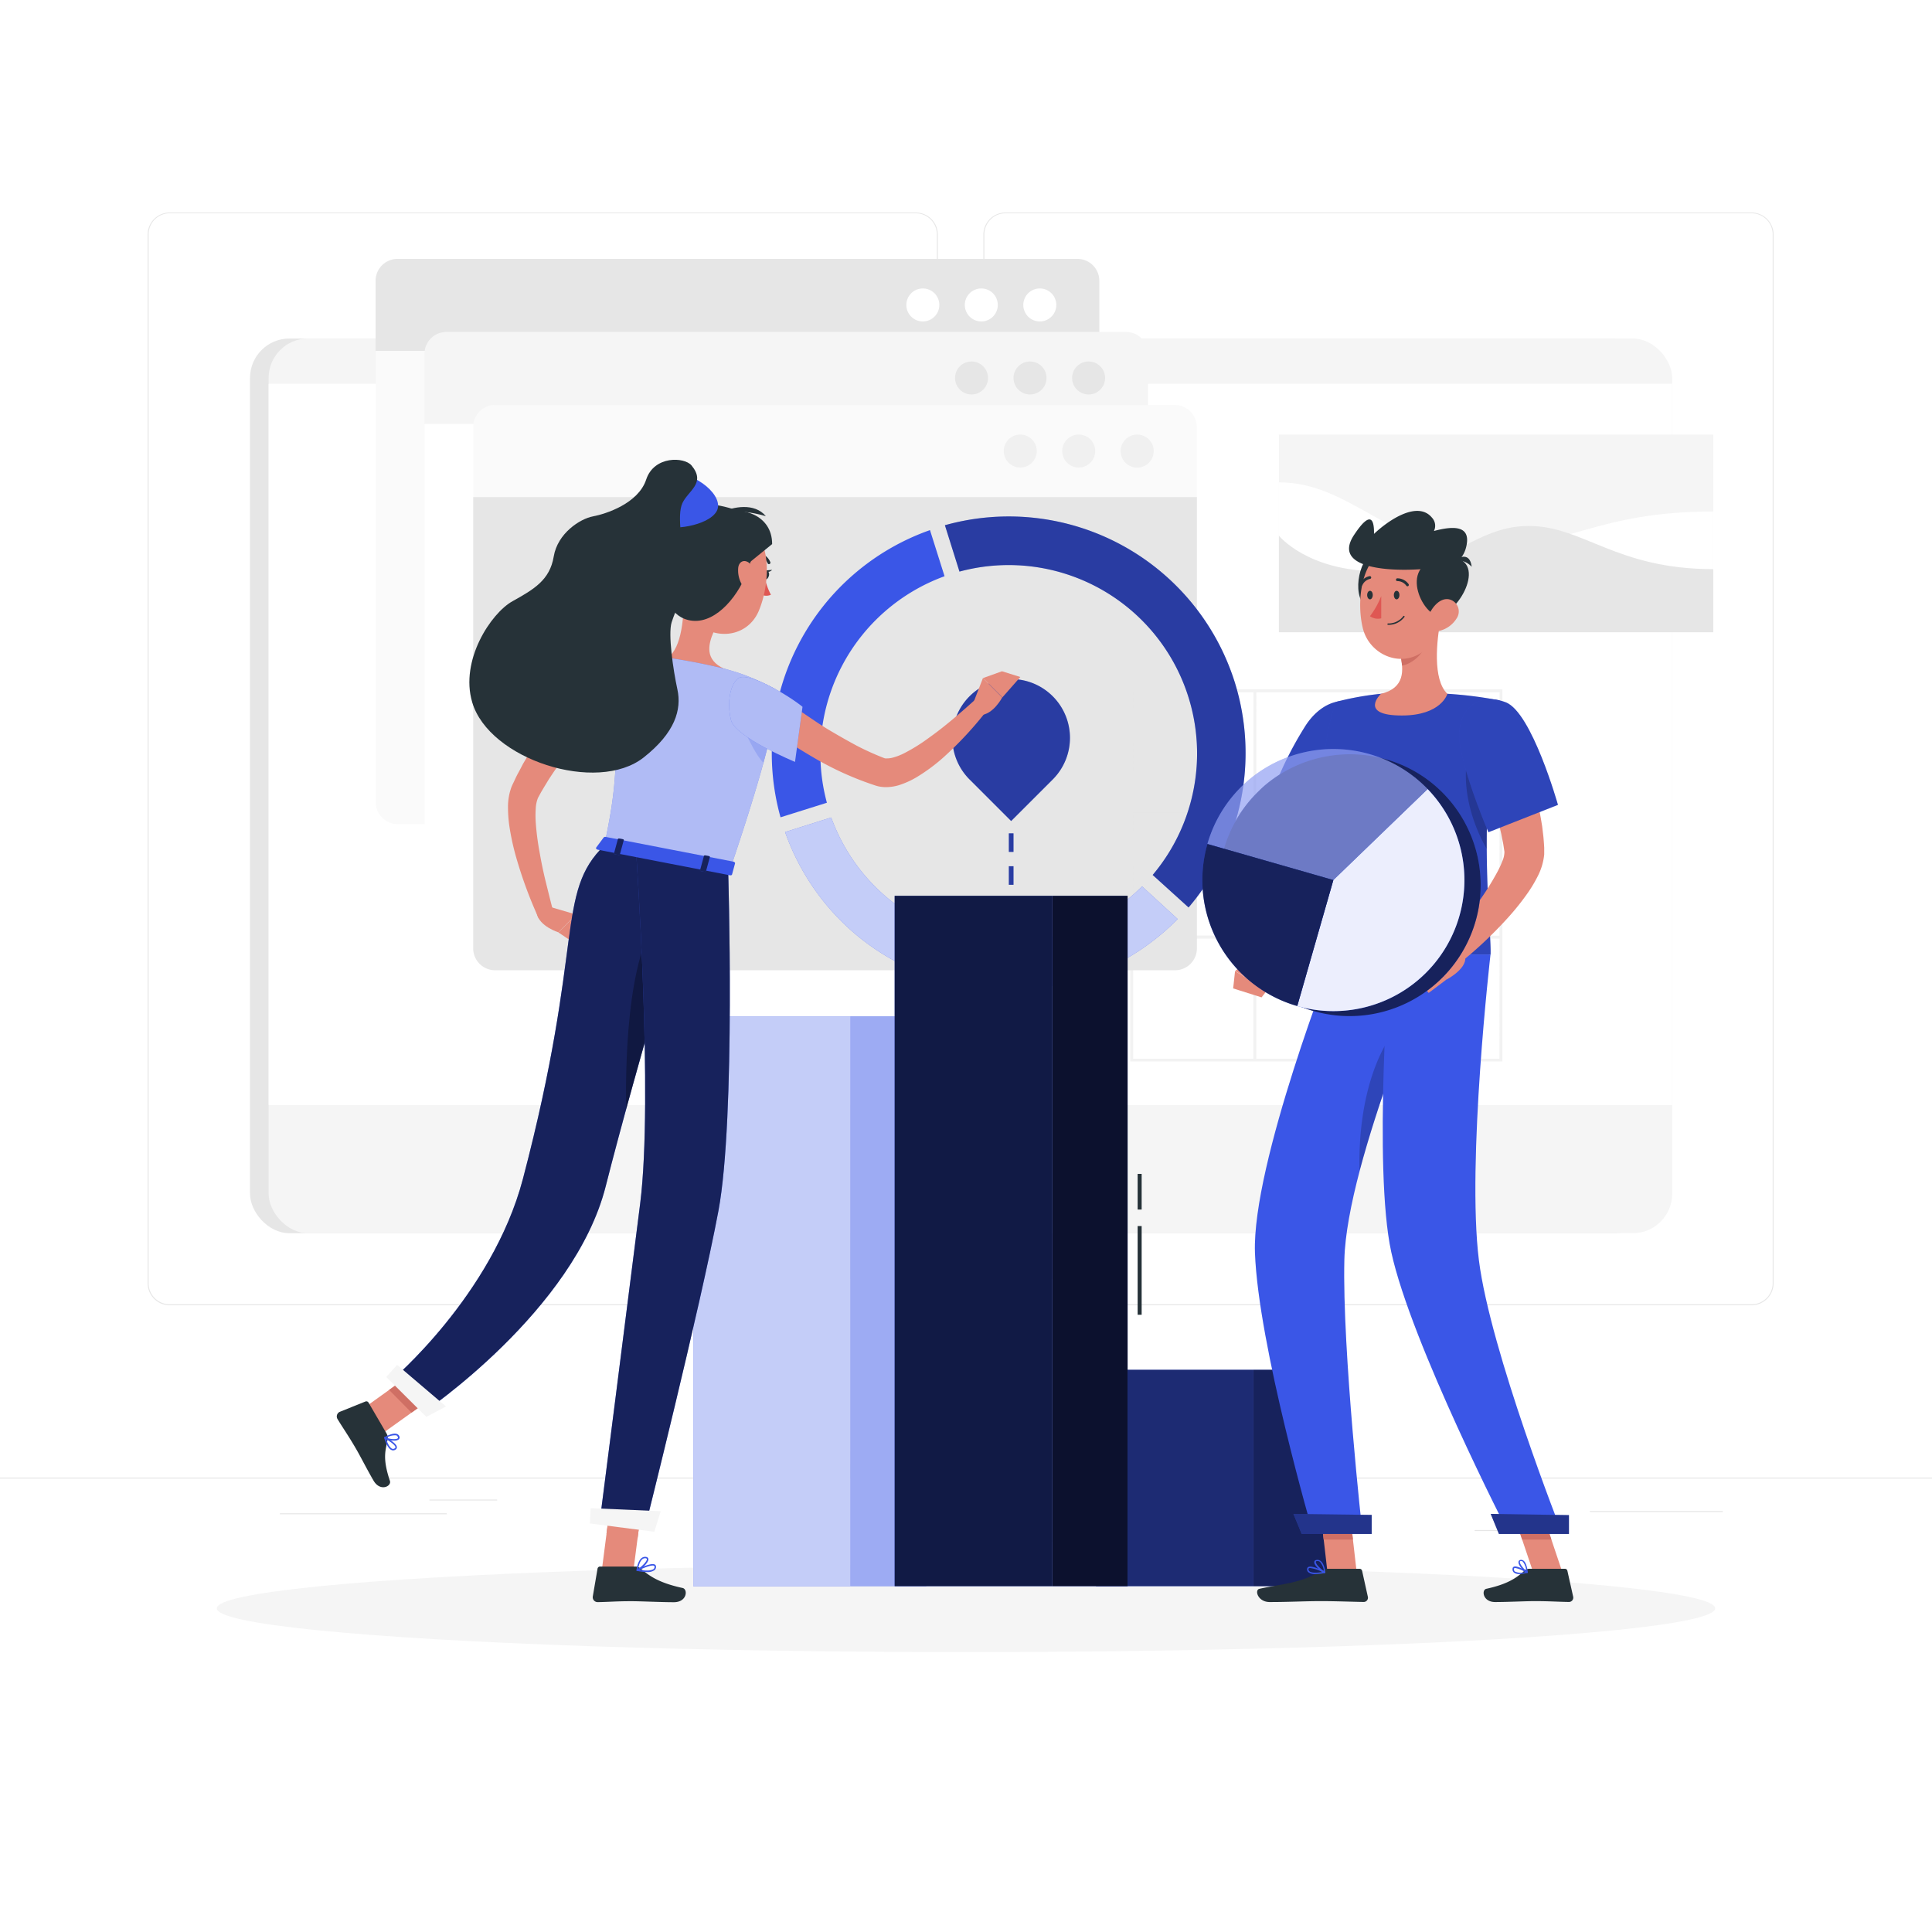 <svg class="animated" id="freepik_stories-charts" xmlns="http://www.w3.org/2000/svg" viewBox="0 0 500 500" version="1.1" xmlns:xlink="http://www.w3.org/1999/xlink" xmlns:svgjs="http://svgjs.com/svgjs"><style>svg#freepik_stories-charts:not(.animated) .animable {opacity: 0;}svg#freepik_stories-charts.animated #freepik--background-complete--inject-228 {animation: 1.5s Infinite  linear wind;animation-delay: 0s;}svg#freepik_stories-charts.animated #freepik--Charts--inject-228 {animation: 1.5s Infinite  linear floating;animation-delay: 0s;}            @keyframes wind {                0% {                    transform: rotate( 0deg );                }                25% {                    transform: rotate( 1deg );                }                75% {                    transform: rotate( -1deg );                }            }                    @keyframes floating {                0% {                    opacity: 1;                    transform: translateY(0px);                }                50% {                    transform: translateY(-10px);                }                100% {                    opacity: 1;                    transform: translateY(0px);                }            }        </style><g id="freepik--background-complete--inject-228" class="animable" style="transform-origin: 250px 226.96px;"><rect y="382.4" width="500" height="0.25" style="fill: rgb(230, 230, 230); transform-origin: 250px 382.525px;" id="el700191ofc" class="animable"></rect><rect x="411.45" y="391.05" width="34.4" height="0.25" style="fill: rgb(230, 230, 230); transform-origin: 428.65px 391.175px;" id="elcj8aj45ji8l" class="animable"></rect><rect x="249.37" y="391.05" width="10.28" height="0.25" style="fill: rgb(230, 230, 230); transform-origin: 254.51px 391.175px;" id="elay4qcbhvukp" class="animable"></rect><rect x="381.64" y="395.97" width="19.36" height="0.25" style="fill: rgb(230, 230, 230); transform-origin: 391.32px 396.095px;" id="elfus6t3ao0b" class="animable"></rect><rect x="72.44" y="391.64" width="43.19" height="0.25" style="fill: rgb(230, 230, 230); transform-origin: 94.035px 391.765px;" id="elgn6upn7o2ch" class="animable"></rect><rect x="111.13" y="388.08" width="17.54" height="0.25" style="fill: rgb(230, 230, 230); transform-origin: 119.9px 388.205px;" id="elm9ldmqsqj5k" class="animable"></rect><rect x="225.66" y="398.67" width="93.68" height="0.25" style="fill: rgb(230, 230, 230); transform-origin: 272.5px 398.795px;" id="el08674lu3oshl" class="animable"></rect><path d="M237,337.8H43.91a5.71,5.71,0,0,1-5.7-5.71V60.66A5.71,5.71,0,0,1,43.91,55H237a5.71,5.71,0,0,1,5.71,5.71V332.09A5.71,5.71,0,0,1,237,337.8ZM43.91,55.2a5.46,5.46,0,0,0-5.45,5.46V332.09a5.46,5.46,0,0,0,5.45,5.46H237a5.47,5.47,0,0,0,5.46-5.46V60.66A5.47,5.47,0,0,0,237,55.2Z" style="fill: rgb(230, 230, 230); transform-origin: 140.46px 196.4px;" id="el7nqjzi1uxxn" class="animable"></path><path d="M453.31,337.8H260.21a5.72,5.72,0,0,1-5.71-5.71V60.66A5.72,5.72,0,0,1,260.21,55h193.1A5.71,5.71,0,0,1,459,60.66V332.09A5.71,5.71,0,0,1,453.31,337.8ZM260.21,55.2a5.47,5.47,0,0,0-5.46,5.46V332.09a5.47,5.47,0,0,0,5.46,5.46h193.1a5.47,5.47,0,0,0,5.46-5.46V60.66a5.47,5.47,0,0,0-5.46-5.46Z" style="fill: rgb(230, 230, 230); transform-origin: 356.75px 196.4px;" id="el0g3rs5i3dq7v" class="animable"></path><path d="M204.28,382.4H289.1c-8.31-31.34-3.33-65.09,14.92-96.43H219.2C200.94,317.31,196,351.06,204.28,382.4Z" style="fill: rgb(250, 250, 250); transform-origin: 252.207px 334.185px;" id="eloczku5q5ar" class="animable"></path><path d="M201.39,331h85.74A137.81,137.81,0,0,1,304,286H218.27A138,138,0,0,0,201.39,331Z" style="fill: rgb(230, 230, 230); transform-origin: 252.695px 308.5px;" id="el21l0onw3yb9" class="animable"></path><g id="elhekkg2az0o7"><rect x="64.7" y="87.61" width="363.24" height="231.54" rx="10.2" style="fill: rgb(230, 230, 230); transform-origin: 246.32px 203.38px; transform: rotate(180deg);" class="animable"></rect></g><g id="elpiroxvul4io"><rect x="69.52" y="87.61" width="363.24" height="231.54" rx="10.2" style="fill: rgb(245, 245, 245); transform-origin: 251.14px 203.38px; transform: rotate(180deg);" class="animable"></rect></g><g id="el0y7grb18eru"><rect x="69.52" y="99.32" width="363.24" height="186.65" style="fill: rgb(255, 255, 255); transform-origin: 251.14px 192.645px; transform: rotate(180deg);" class="animable"></rect></g><circle cx="251.14" cy="302.98" r="6.95" style="fill: rgb(230, 230, 230); transform-origin: 251.14px 302.98px;" id="elmfvbx68au1" class="animable"></circle><path d="M220,375.69h96.83a6.71,6.71,0,0,1,6.71,6.71H213.31A6.71,6.71,0,0,1,220,375.69Z" style="fill: rgb(245, 245, 245); transform-origin: 268.425px 379.045px;" id="elsc2bipnk9n" class="animable"></path><path d="M197,375.69h17.34a6.71,6.71,0,0,1,6.7,6.71H190.24A6.72,6.72,0,0,1,197,375.69Z" style="fill: rgb(230, 230, 230); transform-origin: 205.64px 379.045px;" id="el4ddwwwplbsf" class="animable"></path><path d="M284.5,72.65A5.66,5.66,0,0,0,278.85,67h-176a5.67,5.67,0,0,0-5.65,5.65V90.83H284.5Z" style="fill: rgb(230, 230, 230); transform-origin: 190.85px 78.915px;" id="elg6xi7rbvbi5" class="animable"></path><circle cx="238.83" cy="78.92" r="4.27" style="fill: rgb(255, 255, 255); transform-origin: 238.83px 78.92px;" id="elvqqvamtubk" class="animable"></circle><circle cx="253.96" cy="78.92" r="4.27" style="fill: rgb(255, 255, 255); transform-origin: 253.96px 78.92px;" id="el2qb47a61h4u" class="animable"></circle><circle cx="269.1" cy="78.92" r="4.27" style="fill: rgb(255, 255, 255); transform-origin: 269.1px 78.92px;" id="elz98zwl5yv9n" class="animable"></circle><path d="M102.9,213.28h176a5.66,5.66,0,0,0,5.65-5.64V90.83H97.25V207.64A5.67,5.67,0,0,0,102.9,213.28Z" style="fill: rgb(250, 250, 250); transform-origin: 190.9px 152.055px;" id="el8w5xd0naya8" class="animable"></path><path d="M297.1,91.55a5.66,5.66,0,0,0-5.64-5.64H115.51a5.66,5.66,0,0,0-5.65,5.64v18.19H297.1Z" style="fill: rgb(245, 245, 245); transform-origin: 203.48px 97.825px;" id="elx4qcopd2orr" class="animable"></path><circle cx="251.43" cy="97.82" r="4.27" style="fill: rgb(230, 230, 230); transform-origin: 251.43px 97.82px;" id="elwe86qwusxhb" class="animable"></circle><circle cx="266.57" cy="97.82" r="4.27" style="fill: rgb(230, 230, 230); transform-origin: 266.57px 97.82px;" id="ele6wusza75v9" class="animable"></circle><path d="M286,97.82a4.27,4.27,0,1,1-4.27-4.27A4.27,4.27,0,0,1,286,97.82Z" style="fill: rgb(230, 230, 230); transform-origin: 281.73px 97.82px;" id="elv0zyjoin1o" class="animable"></path><path d="M115.51,232.19h176a5.66,5.66,0,0,0,5.64-5.65V109.74H109.86v116.8A5.66,5.66,0,0,0,115.51,232.19Z" style="fill: rgb(255, 255, 255); transform-origin: 203.505px 170.965px;" id="elcbivwe95bsb" class="animable"></path><path d="M309.71,110.46a5.66,5.66,0,0,0-5.65-5.65H128.11a5.66,5.66,0,0,0-5.65,5.65v18.18H309.71Z" style="fill: rgb(250, 250, 250); transform-origin: 216.085px 116.725px;" id="el81e7r7jlb26" class="animable"></path><circle cx="264.04" cy="116.73" r="4.27" style="fill: rgb(240, 240, 240); transform-origin: 264.04px 116.73px;" id="elq0o0pz6o5dh" class="animable"></circle><circle cx="279.17" cy="116.73" r="4.27" style="fill: rgb(240, 240, 240); transform-origin: 279.17px 116.73px;" id="elc7qgjh6zckj" class="animable"></circle><path d="M298.58,116.73a4.28,4.28,0,1,1-4.28-4.27A4.28,4.28,0,0,1,298.58,116.73Z" style="fill: rgb(240, 240, 240); transform-origin: 294.3px 116.74px;" id="elggsltq0ihd7" class="animable"></path><path d="M128.11,251.1h176a5.67,5.67,0,0,0,5.65-5.65V128.64H122.46V245.45A5.67,5.67,0,0,0,128.11,251.1Z" style="fill: rgb(230, 230, 230); transform-origin: 216.11px 189.87px;" id="eloo8l9uirn5" class="animable"></path><g id="elwv4uv1p3afo"><path d="M357,178.4H292.51v96.3h96.31V178.4Zm-31.85.75h31.09v31.1H325.12Zm31.09,62.95H325.12V211h31.09Zm-62.94-62.95h31.09v31.1H293.27Zm0,31.85h31.09v31.1H293.27ZM324.36,274H293.27v-31.1h31.09Zm31.85,0H325.12v-31.1h31.09Zm31.85,0H357v-31.1h31.09Zm0-31.85H357V211h31.09ZM357,210.25v-31.1h31.09v31.1Z" style="fill: rgb(230, 230, 230); opacity: 0.5; transform-origin: 340.665px 226.55px;" class="animable"></path></g><g id="el8j5qh8yz3h9"><rect x="330.98" y="112.46" width="112.41" height="51.12" style="fill: rgb(245, 245, 245); transform-origin: 387.185px 138.02px; transform: rotate(180deg);" class="animable"></rect></g><path d="M443.39,132.38v31.2H331V124.83c18.65,0,28.6,17.1,51.67,17.1S412.69,132.38,443.39,132.38Z" style="fill: rgb(255, 255, 255); transform-origin: 387.195px 144.205px;" id="elgahw128h9vd" class="animable"></path><path d="M443.39,147.29c-25.26,0-33.6-11.17-47.79-11.17s-21.16,11.73-38.84,11.73c-18.42,0-25.78-9.22-25.78-9.22v25H443.39Z" style="fill: rgb(230, 230, 230); transform-origin: 387.185px 149.875px;" id="elv6w19vxvh7" class="animable"></path></g><g id="freepik--Shadow--inject-228" class="animable" style="transform-origin: 250px 416.24px;"><ellipse cx="250" cy="416.24" rx="193.89" ry="11.32" style="fill: rgb(245, 245, 245); transform-origin: 250px 416.24px;" id="elaqn6qu2yhz" class="animable"></ellipse></g><g id="freepik--Charts--inject-228" class="animable animator-active" style="transform-origin: 261.68px 272.079px;"><path d="M202,211.52a61.31,61.31,0,0,1,38.68-74.33l3.77,11.94A48.84,48.84,0,0,0,214,207.75Z" style="fill: rgb(58, 86, 231); transform-origin: 222.094px 174.355px;" id="eldqel2njeuuk" class="animable"></path><path d="M232.59,249.24a60.19,60.19,0,0,1-13-9.06,61.34,61.34,0,0,1-16.41-24.85l11.94-3.77a48.76,48.76,0,0,0,80.44,17.83l9.23,8.46A61.48,61.48,0,0,1,232.59,249.24Z" style="fill: rgb(58, 86, 231); transform-origin: 253.985px 233.875px;" id="eletfbdka4727" class="animable"></path><g id="el2t0lvoxkj9m"><path d="M232.59,249.24a60.19,60.19,0,0,1-13-9.06,61.34,61.34,0,0,1-16.41-24.85l11.94-3.77a48.76,48.76,0,0,0,80.44,17.83l9.23,8.46A61.48,61.48,0,0,1,232.59,249.24Z" style="fill: rgb(255, 255, 255); opacity: 0.7; transform-origin: 253.985px 233.875px;" class="animable"></path></g><path d="M298.31,226.44a48.76,48.76,0,0,0-50-78.51l-3.77-12a61.31,61.31,0,0,1,75,40.58,61.48,61.48,0,0,1-11.94,58.34Z" style="fill: rgb(58, 86, 231); transform-origin: 283.447px 184.254px;" id="eli0iykd5dd9" class="animable"></path><g id="ell34gu63d2e"><path d="M298.31,226.44a48.76,48.76,0,0,0-50-78.51l-3.77-12a61.31,61.31,0,0,1,75,40.58,61.48,61.48,0,0,1-11.94,58.34Z" style="opacity: 0.3; transform-origin: 283.447px 184.254px;" class="animable"></path></g><path d="M272.45,180.2a15.22,15.22,0,0,0-21.53,21.52l10.76,10.76,10.77-10.76A15.22,15.22,0,0,0,272.45,180.2Z" style="fill: rgb(58, 86, 231); transform-origin: 261.689px 194.113px;" id="ellx0oucafq9i" class="animable"></path><g id="elwne8w076pl"><path d="M272.45,180.2a15.22,15.22,0,0,0-21.53,21.52l10.76,10.76,10.77-10.76A15.22,15.22,0,0,0,272.45,180.2Z" style="opacity: 0.3; transform-origin: 261.689px 194.113px;" class="animable"></path></g><rect x="261.09" y="215.67" width="1.2" height="4.8" style="fill: rgb(58, 86, 231); transform-origin: 261.69px 218.07px;" id="eli7m8bo5ith" class="animable"></rect><g id="eldpjlfna7k0q"><rect x="261.09" y="215.67" width="1.2" height="4.8" style="opacity: 0.3; transform-origin: 261.69px 218.07px;" class="animable"></rect></g><rect x="261.09" y="224.18" width="1.2" height="4.8" style="fill: rgb(58, 86, 231); transform-origin: 261.69px 226.58px;" id="elcuwplctc5cv" class="animable"></rect><g id="eltr9gvlz7k1"><rect x="261.09" y="224.18" width="1.2" height="4.8" style="opacity: 0.3; transform-origin: 261.69px 226.58px;" class="animable"></rect></g><rect x="179.42" y="263.02" width="40.73" height="147.48" style="fill: rgb(58, 86, 231); transform-origin: 199.785px 336.76px;" id="eln6f7xmi5t6" class="animable"></rect><g id="el3ughh04325x"><rect x="179.42" y="263.02" width="40.73" height="147.48" style="fill: rgb(255, 255, 255); opacity: 0.7; transform-origin: 199.785px 336.76px;" class="animable"></rect></g><rect x="220.15" y="263.02" width="19.55" height="147.48" style="fill: rgb(58, 86, 231); transform-origin: 229.925px 336.76px;" id="el8wjgue42ngu" class="animable"></rect><g id="ely8p31ay6hbp"><rect x="220.15" y="263.02" width="19.55" height="147.48" style="fill: rgb(255, 255, 255); opacity: 0.5; transform-origin: 229.925px 336.76px;" class="animable"></rect></g><rect x="294.42" y="317.3" width="1.04" height="22.96" style="fill: rgb(38, 50, 56); transform-origin: 294.94px 328.78px;" id="el4tl7bqr2yo6" class="animable"></rect><rect x="294.42" y="303.8" width="1.04" height="9.23" style="fill: rgb(38, 50, 56); transform-origin: 294.94px 308.415px;" id="elbd9ljde7425" class="animable"></rect><rect x="283.66" y="354.5" width="40.73" height="56" style="fill: rgb(58, 86, 231); transform-origin: 304.025px 382.5px;" id="el9rfxyh8chhf" class="animable"></rect><g id="el262qqwaghrii"><rect x="283.66" y="354.5" width="40.73" height="56" style="opacity: 0.5; transform-origin: 304.025px 382.5px;" class="animable"></rect></g><rect x="324.39" y="354.5" width="19.55" height="56" style="fill: rgb(58, 86, 231); transform-origin: 334.165px 382.5px;" id="ely8a0lmujaxs" class="animable"></rect><g id="el4uegi22skvh"><rect x="324.39" y="354.5" width="19.55" height="56" style="opacity: 0.6; transform-origin: 334.165px 382.5px;" class="animable"></rect></g><rect x="231.54" y="231.84" width="40.73" height="178.66" style="fill: rgb(58, 86, 231); transform-origin: 251.905px 321.17px;" id="el04iuryejyft9" class="animable"></rect><g id="elm7db7lihs78"><rect x="231.54" y="231.84" width="40.73" height="178.66" style="opacity: 0.7; transform-origin: 251.905px 321.17px;" class="animable"></rect></g><rect x="272.27" y="231.84" width="19.55" height="178.66" style="fill: rgb(58, 86, 231); transform-origin: 282.045px 321.17px;" id="el30mt3kspi8o" class="animable"></rect><g id="elkwor1onzuc"><rect x="272.27" y="231.84" width="19.55" height="178.66" style="opacity: 0.8; transform-origin: 282.045px 321.17px;" class="animable"></rect></g></g><g id="freepik--character-2--inject-228" class="animable" style="transform-origin: 359.166px 273.414px;"><path d="M352.23,190.63c-1.4,11.06-3.16,22.15-4.73,33.12a40.51,40.51,0,0,1-.87,4.76,31.84,31.84,0,0,1-1.72,4.69,40,40,0,0,1-4.94,8,55.23,55.23,0,0,1-6.14,6.61c-1.08,1-2.23,2-3.39,2.87s-2.31,1.77-3.64,2.64l-3.55-4.43c.83-.92,1.77-2,2.62-3s1.69-2.08,2.51-3.14a60.38,60.38,0,0,0,4.39-6.51,35.83,35.83,0,0,0,3.13-6.71,21.32,21.32,0,0,0,.85-3.32,34.5,34.5,0,0,0,.34-3.57c.37-5.68.93-11.3,1.55-16.91S340,194.58,340.88,189Z" style="fill: rgb(229, 138, 123); transform-origin: 337.74px 221.16px;" id="eloyy2niq192m" class="animable"></path><path d="M354.72,186.83c2.55,6.77-10.36,26.7-10.36,26.7l-15.13-8.21A91.65,91.65,0,0,1,338,187.61C343.32,179.63,351.93,179.4,354.72,186.83Z" style="fill: rgb(58, 86, 231); transform-origin: 342.142px 197.483px;" id="elo6l32kjbftm" class="animable"></path><g id="elltynd4gysj"><path d="M354.72,186.83c2.55,6.77-10.36,26.7-10.36,26.7l-15.13-8.21A91.65,91.65,0,0,1,338,187.61C343.32,179.63,351.93,179.4,354.72,186.83Z" style="opacity: 0.2; transform-origin: 342.142px 197.483px;" class="animable"></path></g><path d="M345.74,181.65s-8.93,22.85-.45,65.39h40.47c.28-6.21-3.63-36.51,2.36-65.77a104.75,104.75,0,0,0-13.54-1.72,149.34,149.34,0,0,0-17.2,0A75.81,75.81,0,0,0,345.74,181.65Z" style="fill: rgb(58, 86, 231); transform-origin: 364.877px 213.171px;" id="eliqlo86bhjj" class="animable"></path><g id="eltfnkaeog61n"><path d="M345.74,181.65s-8.93,22.85-.45,65.39h40.47c.28-6.21-3.63-36.51,2.36-65.77a104.75,104.75,0,0,0-13.54-1.72,149.34,149.34,0,0,0-17.2,0A75.81,75.81,0,0,0,345.74,181.65Z" style="opacity: 0.2; transform-origin: 364.877px 213.171px;" class="animable"></path></g><polygon points="351.11 406.92 343.55 406.92 341.53 389.4 349.1 389.4 351.11 406.92" style="fill: rgb(229, 138, 123); transform-origin: 346.32px 398.16px;" id="elzhb50e8url" class="animable"></polygon><polygon points="404.35 406.92 396.79 406.92 390.89 389.4 398.46 389.4 404.35 406.92" style="fill: rgb(229, 138, 123); transform-origin: 397.62px 398.16px;" id="elrtomkl76pq" class="animable"></polygon><path d="M395.78,406H405a.65.65,0,0,1,.64.52l1.5,6.73a1.12,1.12,0,0,1-1.11,1.34c-3-.05-5.13-.22-8.87-.22-2.3,0-7,.24-10.21.24s-3.59-3.14-2.29-3.43c5.83-1.27,8-3,9.89-4.71A1.83,1.83,0,0,1,395.78,406Z" style="fill: rgb(38, 50, 56); transform-origin: 395.562px 410.305px;" id="elu50ddli9fra" class="animable"></path><path d="M343.6,406h8.26a.67.67,0,0,1,.65.52l1.49,6.73a1.1,1.1,0,0,1-1.09,1.34c-3-.05-7.29-.22-11-.22-4.38,0-8.16.24-13.3.24-3.11,0-4-3.14-2.67-3.43,5.92-1.29,10.75-1.43,15.87-4.59A3.51,3.51,0,0,1,343.6,406Z" style="fill: rgb(38, 50, 56); transform-origin: 339.684px 410.305px;" id="elhpnrrt604i" class="animable"></path><path d="M326,246l-6.34,5.3,8.33,4.89a7.27,7.27,0,0,0,2.37-8.29Z" style="fill: rgb(229, 138, 123); transform-origin: 325.238px 251.095px;" id="el8xnmoub98a" class="animable"></path><polygon points="341.54 389.41 342.57 398.44 350.14 398.44 349.1 389.41 341.54 389.41" style="fill: rgb(207, 111, 100); transform-origin: 345.84px 393.925px;" id="el8v52lfj8zck" class="animable"></polygon><polygon points="398.46 389.41 390.89 389.41 393.93 398.44 401.5 398.44 398.46 389.41" style="fill: rgb(207, 111, 100); transform-origin: 396.195px 393.925px;" id="el6t1kfb6jk2w" class="animable"></polygon><g id="el6kuj17r9y5i"><path d="M379.88,195.25c1.32-6.68,3.89-5.52,6.33-2.23a211.21,211.21,0,0,0-1.44,26.68C383.11,216.87,377.67,206.44,379.88,195.25Z" style="opacity: 0.2; transform-origin: 382.785px 205.043px;" class="animable"></path></g><path d="M372.87,160.19c-1.08,5.53-2.16,15.67,1.71,19.36,0,0-1.51,5.62-11.8,5.62-11.31,0-5.4-5.61-5.4-5.61,6.17-1.48,6-6.06,4.93-10.36Z" style="fill: rgb(229, 138, 123); transform-origin: 365.208px 172.68px;" id="elpriaap66chs" class="animable"></path><path d="M368.57,163.87l-6.25,5.33a17.41,17.41,0,0,1,.53,3.05c2.36-.34,5.6-2.93,5.85-5.4A8.36,8.36,0,0,0,368.57,163.87Z" style="fill: rgb(207, 111, 100); transform-origin: 365.548px 168.06px;" id="elkxffpv94dqc" class="animable"></path><path d="M355.28,143.16c-3.72,1.58-5.74,12-1,14.41S362.33,140.18,355.28,143.16Z" style="fill: rgb(38, 50, 56); transform-origin: 355.426px 150.314px;" id="elaexnc2on17e" class="animable"></path><path d="M373.53,151.86c-.46,7.49-.35,11.9-4.13,15.75-5.69,5.78-14.95,2.35-16.73-5.13-1.61-6.73-.59-17.86,6.75-20.84A10.24,10.24,0,0,1,373.53,151.86Z" style="fill: rgb(229, 138, 123); transform-origin: 362.785px 155.692px;" id="elx34y5t2tinp" class="animable"></path><path d="M350.42,138.46c4.53-6.87,5.24-3.56,5.17-.29,4-3.78,11.39-8.6,15-4.2a3.05,3.05,0,0,1,.51,3.45c4.65-1.24,9.34-1.59,8.49,3.43-.75,4.44-3.92,6.07-8.36,6.1C363.27,148.05,344,148.16,350.42,138.46Z" style="fill: rgb(38, 50, 56); transform-origin: 364.412px 139.835px;" id="elg01jdppyo2a" class="animable"></path><path d="M373,159.2c-4,1.63-12.05-13.06.06-14.79S379.41,156.57,373,159.2Z" style="fill: rgb(38, 50, 56); transform-origin: 373.396px 151.794px;" id="elevizdvnae6l" class="animable"></path><path d="M376.92,160.12a7.19,7.19,0,0,1-4.45,3.15c-2.44.54-3.53-1.68-2.73-3.92.72-2,2.85-4.71,5.25-4.25A3.21,3.21,0,0,1,376.92,160.12Z" style="fill: rgb(229, 138, 123); transform-origin: 373.505px 159.2px;" id="el8ho5mwsvmsv" class="animable"></path><path d="M380.87,146.68a5,5,0,0,0-4.49-1.6S380.29,142,380.87,146.68Z" style="fill: rgb(38, 50, 56); transform-origin: 378.625px 145.383px;" id="elnipnuqrqe9e" class="animable"></path><path d="M345.29,247S324,301.1,324.78,324.18c.85,24,15,72.51,15,72.51h12.82s-5.25-47.12-4.68-70.68c.62-25.7,24-79,24-79Z" style="fill: rgb(58, 86, 231); transform-origin: 348.34px 321.845px;" id="eline70r42j8" class="animable"></path><g id="elxsbxievugd"><path d="M362.29,264.91l1.23,2.79A367,367,0,0,0,351.84,303C351.49,289.36,354.31,274.32,362.29,264.91Z" style="opacity: 0.2; transform-origin: 357.666px 283.955px;" class="animable"></path></g><path d="M359.65,247s-4.31,55.32.4,77c5.16,23.72,30.32,72.67,30.32,72.67h13.86s-18.54-47-21.49-70.52c-3.19-25.49,3-79.13,3-79.13Z" style="fill: rgb(58, 86, 231); transform-origin: 381.039px 321.835px;" id="el64florys0so" class="animable"></path><path d="M362.17,154c0,.61-.33,1.11-.73,1.11s-.72-.5-.72-1.11.32-1.1.72-1.1S362.17,153.34,362.17,154Z" style="fill: rgb(38, 50, 56); transform-origin: 361.445px 154.005px;" id="ellh9ay2pnkze" class="animable"></path><path d="M355.27,154c0,.61-.33,1.11-.72,1.11s-.73-.5-.73-1.11.33-1.1.73-1.1S355.27,153.34,355.27,154Z" style="fill: rgb(38, 50, 56); transform-origin: 354.545px 154.005px;" id="elmccps55yaj" class="animable"></path><path d="M357.46,154.26a21.88,21.88,0,0,1-2.91,5.21,3.5,3.5,0,0,0,2.91.55Z" style="fill: rgb(223, 87, 83); transform-origin: 356.005px 157.194px;" id="elb3154gv16np" class="animable"></path><path d="M359.24,161.71a.18.18,0,0,1,0-.36,4.83,4.83,0,0,0,3.94-1.89.18.18,0,0,1,.25-.05.18.18,0,0,1,.05.24A5.08,5.08,0,0,1,359.24,161.71Z" style="fill: rgb(38, 50, 56); transform-origin: 361.283px 160.546px;" id="eleh1eafx9xm" class="animable"></path><path d="M364.24,151.73a.37.37,0,0,1-.28-.14,2.85,2.85,0,0,0-2.3-1.2.35.35,0,0,1-.38-.34.36.36,0,0,1,.33-.38,3.58,3.58,0,0,1,2.92,1.48.37.37,0,0,1-.07.51A.44.44,0,0,1,364.24,151.73Z" style="fill: rgb(38, 50, 56); transform-origin: 362.941px 150.7px;" id="elt73cskpod1" class="animable"></path><path d="M352.25,151.58a.45.45,0,0,1-.16,0,.35.35,0,0,1-.16-.48,3.53,3.53,0,0,1,2.57-2,.36.36,0,0,1,.09.71h0a2.86,2.86,0,0,0-2,1.62A.35.35,0,0,1,352.25,151.58Z" style="fill: rgb(38, 50, 56); transform-origin: 353.378px 150.344px;" id="elup8ng8n69ql" class="animable"></path><path d="M391,187.15c.65,1.4,1.2,2.65,1.72,4s1,2.63,1.53,4c1,2.66,1.83,5.36,2.59,8.11s1.39,5.56,1.91,8.42l.36,2.15.26,2.2c.1.73.14,1.48.2,2.23l.07,1.12,0,.28,0,.47c0,.35,0,.67,0,1a15.64,15.64,0,0,1-1.68,5.64,35.12,35.12,0,0,1-2.41,4.08,65.26,65.26,0,0,1-5.43,6.8,107.13,107.13,0,0,1-12.23,11.51l-4-4c3.27-4.18,6.53-8.5,9.5-12.79a72.57,72.57,0,0,0,4-6.48,23.7,23.7,0,0,0,1.45-3.11,6.12,6.12,0,0,0,.5-2.16s0,0,0,0,0,.06,0,0l0-.23-.14-.9c-.09-.61-.17-1.21-.31-1.82l-.36-1.83-.43-1.84c-.61-2.46-1.3-4.93-2.1-7.39s-1.65-4.91-2.56-7.36-1.91-4.92-2.84-7.18Z" style="fill: rgb(229, 138, 123); transform-origin: 386.765px 218.155px;" id="el484b60bg5r7" class="animable"></path><path d="M393.27,407.37a2.26,2.26,0,0,1-1.45-.39,1.08,1.08,0,0,1-.37-1,.56.56,0,0,1,.3-.5c.85-.43,3.28,1.07,3.56,1.24a.18.18,0,0,1,.08.18.19.19,0,0,1-.14.15A9.29,9.29,0,0,1,393.27,407.37Zm-1.12-1.57a.41.41,0,0,0-.23.05c-.05,0-.11.07-.12.21a.77.77,0,0,0,.25.65,3.67,3.67,0,0,0,2.68.13A7.26,7.26,0,0,0,392.15,405.8Z" style="fill: rgb(58, 86, 231); transform-origin: 393.414px 406.39px;" id="elr4s3laloz4j" class="animable"></path><path d="M395.21,407.1l-.08,0c-.79-.43-2.3-2.08-2.14-2.93a.59.59,0,0,1,.57-.47,1,1,0,0,1,.76.23c.88.72,1.06,2.9,1.07,3a.19.19,0,0,1-.08.16A.17.17,0,0,1,395.21,407.1ZM393.69,404h-.09c-.23,0-.25.13-.26.18-.09.5.87,1.75,1.65,2.34a4.34,4.34,0,0,0-.89-2.37A.63.63,0,0,0,393.69,404Z" style="fill: rgb(58, 86, 231); transform-origin: 394.184px 405.398px;" id="el1zefj5bu1o9" class="animable"></path><path d="M340.45,407.37a2.83,2.83,0,0,1-1.83-.47,1,1,0,0,1-.34-.87.6.6,0,0,1,.29-.48c.93-.51,4,1,4.31,1.21a.18.18,0,0,1-.05.34A13.47,13.47,0,0,1,340.45,407.37Zm-1.37-1.57a.62.62,0,0,0-.33.07.19.19,0,0,0-.11.19.64.64,0,0,0,.21.57c.47.42,1.72.49,3.38.21A9.76,9.76,0,0,0,339.08,405.8Z" style="fill: rgb(58, 86, 231); transform-origin: 340.628px 406.413px;" id="el444i30tua9j" class="animable"></path><path d="M342.8,407.1a.12.12,0,0,1-.08,0c-.91-.41-2.72-2-2.58-2.9,0-.2.17-.45.67-.5a1.34,1.34,0,0,1,1,.31c1,.79,1.17,2.83,1.17,2.91a.18.18,0,0,1-.07.17A.19.19,0,0,1,342.8,407.1ZM341,404h-.11c-.32,0-.34.16-.35.2-.08.51,1.15,1.8,2.08,2.36a4.19,4.19,0,0,0-1-2.33A.93.93,0,0,0,341,404Z" style="fill: rgb(58, 86, 231); transform-origin: 341.557px 405.4px;" id="elb18tc4lxdl" class="animable"></path><path d="M375.64,244.05l-7.42,2,6.15,7.46s5.95-3.09,4.67-6.42Z" style="fill: rgb(229, 138, 123); transform-origin: 373.72px 248.78px;" id="elswlsemhs7m" class="animable"></path><polygon points="364.38 251.04 369.75 256.96 374.37 253.48 368.22 246.02 364.38 251.04" style="fill: rgb(229, 138, 123); transform-origin: 369.375px 251.49px;" id="ela7z018i3c95" class="animable"></polygon><polygon points="387.92 396.99 406.04 396.99 406.04 392.11 385.79 391.8 387.92 396.99" style="fill: rgb(58, 86, 231); transform-origin: 395.915px 394.395px;" id="elw0xzdcxuxx" class="animable"></polygon><g id="el9jjljtftlbt"><polygon points="387.92 396.99 406.04 396.99 406.04 392.11 385.79 391.8 387.92 396.99" style="opacity: 0.4; transform-origin: 395.915px 394.395px;" class="animable"></polygon></g><polygon points="336.87 396.99 354.99 396.99 354.99 392.06 334.74 391.8 336.87 396.99" style="fill: rgb(58, 86, 231); transform-origin: 344.865px 394.395px;" id="elcn1wcwjvf6h" class="animable"></polygon><g id="elvzzlhmt67mk"><polygon points="336.87 396.99 354.99 396.99 354.99 392.06 334.74 391.8 336.87 396.99" style="opacity: 0.4; transform-origin: 344.865px 394.395px;" class="animable"></polygon></g><path d="M389.7,181.76c6.75,2.6,13.5,26.54,13.5,26.54l-18,7.08S379.83,203,378,193.8C376.12,184.15,382.05,178.82,389.7,181.76Z" style="fill: rgb(58, 86, 231); transform-origin: 390.425px 198.166px;" id="elpn58zxfle1" class="animable"></path><g id="elgnua8dq8uks"><path d="M389.7,181.76c6.75,2.6,13.5,26.54,13.5,26.54l-18,7.08S379.83,203,378,193.8C376.12,184.15,382.05,178.82,389.7,181.76Z" style="opacity: 0.2; transform-origin: 390.425px 198.166px;" class="animable"></path></g><path d="M316.73,219.75a33.79,33.79,0,0,0,.55,20.37,33.65,33.65,0,0,0,10.94,15.52,33.92,33.92,0,0,0,45.51-50.1h0a33.53,33.53,0,0,0-14.92-9,34.06,34.06,0,0,0-30.8,6.17,27.3,27.3,0,0,0-2.22,2A33.81,33.81,0,0,0,316.73,219.75Z" style="fill: rgb(58, 86, 231); transform-origin: 349.308px 229.082px;" id="elpa5dhc6xnx" class="animable"></path><g id="elnvpi57ttsfc"><path d="M316.73,219.75a33.79,33.79,0,0,0,.55,20.37,33.65,33.65,0,0,0,10.94,15.52,33.92,33.92,0,0,0,45.51-50.1h0a33.53,33.53,0,0,0-14.92-9,34.06,34.06,0,0,0-30.8,6.17,27.3,27.3,0,0,0-2.22,2A33.81,33.81,0,0,0,316.73,219.75Z" style="opacity: 0.6; transform-origin: 349.308px 229.082px;" class="animable"></path></g><path d="M369.47,204.21l-24.4,23.55-9.35,32.6a33.91,33.91,0,0,0,33.75-56.15Z" style="fill: rgb(58, 86, 231); transform-origin: 357.354px 232.943px;" id="eltwcchd7rx2" class="animable"></path><g id="el5ufzofencuk"><path d="M369.47,204.21l-24.4,23.55-9.35,32.6a33.91,33.91,0,0,0,33.75-56.15Z" style="fill: rgb(255, 255, 255); opacity: 0.9; transform-origin: 357.354px 232.943px;" class="animable"></path></g><g id="elc825dr51fv"><g style="opacity: 0.7; transform-origin: 340.97px 210.8px;" class="animable"><path d="M345.07,227.76l24.4-23.56a33.91,33.91,0,0,0-57,14.22Z" style="fill: rgb(58, 86, 231); transform-origin: 340.97px 210.8px;" id="elef3hzz99uvc" class="animable"></path><g id="elpbuiz6y0hk"><path d="M345.07,227.76l24.4-23.56a33.91,33.91,0,0,0-57,14.22Z" style="fill: rgb(255, 255, 255); opacity: 0.44; transform-origin: 340.97px 210.8px;" class="animable"></path></g></g></g><polygon points="319.14 255.8 326.49 258.12 327.96 256.22 319.63 251.33 319.14 255.8" style="fill: rgb(229, 138, 123); transform-origin: 323.55px 254.725px;" id="eli2v9nnno40l" class="animable"></polygon><path d="M345.07,227.76l-32.59-9.34a33.92,33.92,0,0,0,23.25,41.94Z" style="fill: rgb(58, 86, 231); transform-origin: 328.12px 239.39px;" id="el1tyi23eilnd" class="animable"></path><g id="elssup8xql3p"><path d="M345.07,227.76l-32.59-9.34a33.92,33.92,0,0,0,23.25,41.94Z" style="opacity: 0.6; transform-origin: 328.12px 239.39px;" class="animable"></path></g></g><g id="freepik--character-1--inject-228" class="animable" style="transform-origin: 175.611px 266.82px;"><path d="M158.24,181.86c-1.75,1.79-3.63,3.77-5.36,5.75s-3.47,4-5.1,6.07-3.17,4.2-4.65,6.35l-1.08,1.63-1,1.65c-.34.55-.66,1.11-1,1.67l-.83,1.53a8.59,8.59,0,0,0-.57,2.73,27.31,27.31,0,0,0,0,3.62,68.78,68.78,0,0,0,1,7.73c.45,2.62,1,5.25,1.65,7.86s1.29,5.27,2,7.85l-3.85,1.44A112.57,112.57,0,0,1,133.62,222a64.23,64.23,0,0,1-1.83-8.43,33.86,33.86,0,0,1-.32-4.59,14.79,14.79,0,0,1,.9-5.31c.24-.58.37-.82.53-1.16l.47-1c.31-.66.64-1.31,1-1.94l1-1.91,1.1-1.86a80.72,80.72,0,0,1,4.79-7.09c1.7-2.27,3.46-4.49,5.32-6.62s3.75-4.17,5.9-6.22Z" style="fill: rgb(229, 138, 123); transform-origin: 144.854px 206.805px;" id="el47503gh4g7" class="animable"></path><path d="M142.24,234.67l6.84,2-4.55,4.62s-4.93-1.52-5.62-4.88Z" style="fill: rgb(229, 138, 123); transform-origin: 143.995px 237.98px;" id="el2j2egrb5tpo" class="animable"></path><polygon points="153.23 241.97 152.07 246.38 144.53 241.32 149.08 236.71 153.23 241.97" style="fill: rgb(229, 138, 123); transform-origin: 148.88px 241.545px;" id="eluqlapchotz" class="animable"></polygon><polygon points="92 365.95 97.6 371.96 112.8 361.08 107.19 355.07 92 365.95" style="fill: rgb(229, 138, 123); transform-origin: 102.4px 363.515px;" id="el18hbz0k2tb3" class="animable"></polygon><polygon points="166.31 387.97 164.97 398.31 156.96 396.97 158.2 387.37 166.31 387.97" style="fill: rgb(207, 111, 100); transform-origin: 161.635px 392.84px;" id="el6dndvueqi1" class="animable"></polygon><polygon points="107.19 355.07 112.79 361.09 106.5 365.59 100.7 359.71 107.19 355.07" style="fill: rgb(207, 111, 100); transform-origin: 106.745px 360.33px;" id="elc3u7623l8up" class="animable"></polygon><path d="M180.34,223.37S164.5,276.42,156.76,307c-8.16,32.23-47.13,58.51-47.13,58.51l-8.32-8.27s26.05-22,34-52.07c16.06-61.07,8.34-74,21.14-86.42Z" style="fill: rgb(58, 86, 231); transform-origin: 140.825px 292.13px;" id="el3g6qt0rfo15" class="animable"></path><g id="elg0tbsnghdfd"><path d="M180.34,223.37S164.5,276.42,156.76,307c-8.16,32.23-47.13,58.51-47.13,58.51l-8.32-8.27s26.05-22,34-52.07c16.06-61.07,8.34-74,21.14-86.42Z" style="opacity: 0.6; transform-origin: 140.825px 292.13px;" class="animable"></path></g><path d="M100.05,371l-4.67-8a.65.65,0,0,0-.81-.29l-6.66,2.68a1.31,1.31,0,0,0-.56,1.86c1.68,2.75,2.62,4,4.68,7.51,1.27,2.16,2.9,5.44,4.64,8.42s4.71,1.46,4.24.07c-2.1-6.25-1-8.06-.59-10.84A2.15,2.15,0,0,0,100.05,371Z" style="fill: rgb(38, 50, 56); transform-origin: 94.061px 373.78px;" id="elw1fjpnb653k" class="animable"></path><polygon points="110.34 366.69 99.96 356.36 102.78 353.23 115.42 363.99 110.34 366.69" style="fill: rgb(245, 245, 245); transform-origin: 107.69px 359.96px;" id="elnws49shxqdt" class="animable"></polygon><g id="elnf87yh96kb"><path d="M172.9,234.67c-10.39,8-11.09,38.56-10.85,52.36,5.29-19.29,11.54-40.76,15.19-53.17C176.24,233,174.81,233.19,172.9,234.67Z" style="opacity: 0.3; transform-origin: 169.627px 260.189px;" class="animable"></path></g><path d="M101.73,375.36a1,1,0,0,1-.29-.05c-1-.3-1.69-2.11-2-3.16a.2.2,0,0,1,.06-.21.18.18,0,0,1,.21,0c.3.15,2.93,1.52,3,2.56a.66.66,0,0,1-.26.59A1.17,1.17,0,0,1,101.73,375.36Zm-1.79-2.87c.49,1.39,1.08,2.29,1.61,2.46a.71.71,0,0,0,.67-.18.25.25,0,0,0,.12-.25C102.28,374,101,373.07,99.94,372.49Z" style="fill: rgb(58, 86, 231); transform-origin: 101.072px 373.633px;" id="elrtxahz3d7p" class="animable"></path><path d="M102,372.83a5.84,5.84,0,0,1-2.5-.57.21.21,0,0,1,0-.34c.09,0,2.06-1.19,3.18-.82a1,1,0,0,1,.65.58.68.68,0,0,1-.13.84A1.87,1.87,0,0,1,102,372.83Zm-2-.75c.92.37,2.51.52,2.93.15.07-.06.13-.16,0-.39a.66.66,0,0,0-.42-.38A4.39,4.39,0,0,0,100,372.08Z" style="fill: rgb(58, 86, 231); transform-origin: 101.417px 371.933px;" id="el479dlmgogdf" class="animable"></path><polygon points="155.8 405.98 163.91 406.58 166.31 387.96 158.21 387.36 155.8 405.98" style="fill: rgb(229, 138, 123); transform-origin: 161.055px 396.97px;" id="elm7t6ylgayy" class="animable"></polygon><path d="M188.44,225s2,64.19-2.51,88.37c-4.72,25.15-19.09,82.35-19.09,82.35l-11.69-1.51s7.4-57.79,10.53-82.77c3.43-27.24-1.06-91.05-1.06-91.05Z" style="fill: rgb(58, 86, 231); transform-origin: 172.016px 308.055px;" id="el3hr7qnm9tq" class="animable"></path><g id="el2vp9hwkgd9j"><path d="M188.44,225s2,64.19-2.51,88.37c-4.72,25.15-19.09,82.35-19.09,82.35l-11.69-1.51s7.4-57.79,10.53-82.77c3.43-27.24-1.06-91.05-1.06-91.05Z" style="opacity: 0.6; transform-origin: 172.016px 308.055px;" class="animable"></path></g><path d="M197.44,148.64c-.11.65.15,1.23.57,1.32s.85-.38,1-1-.15-1.23-.57-1.31S197.55,148,197.44,148.64Z" style="fill: rgb(38, 50, 56); transform-origin: 198.232px 148.806px;" id="el59xj9dk6dmg" class="animable"></path><path d="M198.2,147.63l1.63-.15S198.83,148.54,198.2,147.63Z" style="fill: rgb(38, 50, 56); transform-origin: 199.015px 147.739px;" id="el6ser28eu1ew" class="animable"></path><path d="M197.88,149.37a17.9,17.9,0,0,0,1.63,4.55,2.86,2.86,0,0,1-2.38,0Z" style="fill: rgb(223, 87, 83); transform-origin: 198.32px 151.775px;" id="elpgpdarf5vdq" class="animable"></path><path d="M199,146a.38.38,0,0,1-.35-.23,3.22,3.22,0,0,0-2.13-1.87.38.38,0,0,1-.31-.44.39.39,0,0,1,.45-.31,3.93,3.93,0,0,1,2.69,2.31.39.39,0,0,1-.19.51Z" style="fill: rgb(38, 50, 56); transform-origin: 197.794px 144.572px;" id="elovpjxcon88f" class="animable"></path><path d="M176.92,154c.15,4.9-.35,13.74-4.19,16.25,0,0,.5,5,9.33,6.75,9.71,1.88,5.44-3.89,5.44-3.89-5.1-2.29-4.31-6.17-2.78-9.66Z" style="fill: rgb(229, 138, 123); transform-origin: 180.583px 165.688px;" id="elgenbusskzuf" class="animable"></path><path d="M201.92,180.22c2,1.52,4.2,3.13,6.37,4.6s4.39,3,6.65,4.33,4.55,2.64,6.85,3.87a72.58,72.58,0,0,0,7.05,3.18c.21.08.14,0,.19.07l.13,0a1.37,1.37,0,0,0,.39,0,5.67,5.67,0,0,0,1.19-.12,14.84,14.84,0,0,0,3.07-1.12,45.27,45.27,0,0,0,6.47-4c2.14-1.51,4.23-3.16,6.28-4.88s4.09-3.51,6.05-5.29l3,2.75A92.72,92.72,0,0,1,244.17,196a46.54,46.54,0,0,1-7.09,5.22,21.9,21.9,0,0,1-4.5,2,11.69,11.69,0,0,1-2.85.48,8.58,8.58,0,0,1-1.66-.07,7.1,7.1,0,0,1-.88-.16c-.26-.07-.67-.18-.78-.23a81.59,81.59,0,0,1-15.64-7.06c-2.44-1.42-4.85-2.89-7.19-4.47s-4.58-3.19-6.87-5.06Z" style="fill: rgb(229, 138, 123); transform-origin: 226.16px 191.966px;" id="elasredb9rtq" class="animable"></path><path d="M252,181.62l2.38-6.13,5,5s-2.37,4.56-5.77,4.57Z" style="fill: rgb(229, 138, 123); transform-origin: 255.69px 180.275px;" id="elv9zwok2dhhn" class="animable"></path><polygon points="259.31 173.72 264.06 175.21 259.42 180.48 254.4 175.49 259.31 173.72" style="fill: rgb(229, 138, 123); transform-origin: 259.23px 177.1px;" id="elvirstghdax8" class="animable"></polygon><path d="M164.41,405.42H155.3a.66.66,0,0,0-.66.56l-1.23,7.21a1.27,1.27,0,0,0,1.27,1.44c3.18-.05,4.71-.24,8.72-.24,2.46,0,7.56.26,11,.26s3.67-3.37,2.26-3.68c-6.32-1.36-8.77-3.25-10.87-5.05A2.06,2.06,0,0,0,164.41,405.42Z" style="fill: rgb(38, 50, 56); transform-origin: 165.435px 410.035px;" id="elo7my7may9ad" class="animable"></path><path d="M176.12,142.7c-.81,8-1.33,11.33,2,16.16,5,7.25,15,6.8,18.23-.71,2.87-6.75,3.73-18.67-3.52-23.31A10.73,10.73,0,0,0,176.12,142.7Z" style="fill: rgb(229, 138, 123); transform-origin: 186.984px 148.518px;" id="elf5uai3yungp" class="animable"></path><path d="M177,160.1c-3.8-1.55-7.35-7.67-7.21-17.24s7.27-15.12,20-11.09S189.42,165.18,177,160.1Z" style="fill: rgb(38, 50, 56); transform-origin: 182.39px 145.565px;" id="elwbi7ctcfxyp" class="animable"></path><path d="M187.78,132.65c3.75-1.47,12.05.35,12.05,8.16l-8.07,6.55Z" style="fill: rgb(38, 50, 56); transform-origin: 193.805px 139.772px;" id="el70eqaxf8xan" class="animable"></path><path d="M186.73,132.58c5-.29,6.94-.27,11.47,1C195.22,130,189.64,131.18,186.73,132.58Z" style="fill: rgb(38, 50, 56); transform-origin: 192.465px 132.396px;" id="eltamlkz9bcn" class="animable"></path><path d="M191.06,146.86a7.31,7.31,0,0,0,.87,4.29c1,1.84,2.51,1.59,3.07.1.51-1.34.6-3.91-.8-5.29S191.3,145.21,191.06,146.86Z" style="fill: rgb(229, 138, 123); transform-origin: 193.181px 148.826px;" id="elebnhg3e2a2n" class="animable"></path><path d="M170.58,135.79c2.9,1.78,12.76.31,14.89-3.48s-5.23-10.13-11.9-9.9S164.12,131.81,170.58,135.79Z" style="fill: rgb(58, 86, 231); transform-origin: 176.382px 129.473px;" id="elf0pp5fzodyp" class="animable"></path><polygon points="169.33 396.42 152.66 394.27 152.87 390.31 171 391.1 169.33 396.42" style="fill: rgb(245, 245, 245); transform-origin: 161.83px 393.365px;" id="el3nlssf5hff5" class="animable"></polygon><path d="M167.43,406.84a13.47,13.47,0,0,1-2.55-.29.18.18,0,0,1-.15-.16.2.2,0,0,1,.1-.2c.37-.19,3.65-1.85,4.63-1.29a.59.59,0,0,1,.31.51,1.06,1.06,0,0,1-.37.93A3,3,0,0,1,167.43,406.84Zm-1.91-.56c1.79.3,3.12.22,3.63-.22a.73.73,0,0,0,.24-.62.24.24,0,0,0-.12-.21C168.74,404.93,166.87,405.64,165.52,406.28Z" style="fill: rgb(58, 86, 231); transform-origin: 167.253px 405.82px;" id="el7wphf9tahga" class="animable"></path><path d="M164.92,406.55a.27.27,0,0,1-.12,0,.2.2,0,0,1-.07-.18c0-.14.39-3.46,2.2-3.46h.16c.52.05.67.32.71.53.15.92-1.82,2.68-2.8,3.12Zm2-3.28c-1.17,0-1.63,1.92-1.78,2.75,1-.61,2.35-2,2.26-2.54,0,0,0-.17-.37-.21Z" style="fill: rgb(58, 86, 231); transform-origin: 166.268px 404.735px;" id="el2m1sprcvzdq" class="animable"></path><path d="M158.69,169.34c-5.63.26-11,9.59-11,9.59l7.43,15.18s10.07-8.39,10.2-16.64C165.43,172.11,164.22,169.09,158.69,169.34Z" style="fill: rgb(58, 86, 231); transform-origin: 156.508px 181.718px;" id="el9osk4kwyuhu" class="animable"></path><g id="eltp73s37uza"><path d="M158.69,169.34c-5.63.26-11,9.59-11,9.59l7.43,15.18s10.07-8.39,10.2-16.64C165.43,172.11,164.22,169.09,158.69,169.34Z" style="fill: rgb(255, 255, 255); opacity: 0.8; transform-origin: 156.508px 181.718px;" class="animable"></path></g><path d="M156.41,218.73l32.52,6.3c15.36-45.24,11.69-46.7,11.69-46.7a67.8,67.8,0,0,0-7.38-3.43l-.45-.17c-2.07-.75-2.51-.87-5.3-1.68-4.79-1.13-9.25-2.05-14.77-2.85l-1.05-.15c-1-.12-2-.23-2.95-.32-.64-.07-1.29-.11-1.9-.16l-2.1-.11c-3.56-.18-6.1-.12-6.1-.12C160.48,197.57,159.12,205.68,156.41,218.73Z" style="fill: rgb(58, 86, 231); transform-origin: 178.707px 197.18px;" id="el9r4kezwzs5" class="animable"></path><g id="elft1p4u7zj7"><path d="M156.41,218.73l32.52,6.3c15.36-45.24,11.69-46.7,11.69-46.7a67.8,67.8,0,0,0-7.38-3.43l-.45-.17c-2.07-.75-2.51-.87-5.3-1.68-4.79-1.13-9.25-2.05-14.77-2.85l-1.05-.15c-1-.12-2-.23-2.95-.32-.64-.07-1.29-.11-1.9-.16l-2.1-.11c-3.56-.18-6.1-.12-6.1-.12C160.48,197.57,159.12,205.68,156.41,218.73Z" style="fill: rgb(255, 255, 255); opacity: 0.6; transform-origin: 178.707px 197.18px;" class="animable"></path></g><g id="elm8qy3oxt43j"><path d="M192.69,189.21c1.29,2.54,2.82,5.91,4.87,8.24.59-2.14,1.08-4,1.5-5.73Z" style="fill: rgb(58, 86, 231); opacity: 0.2; transform-origin: 195.875px 193.33px;" class="animable"></path></g><path d="M166.62,196c8.11-6.41,9.82-12.37,8.69-17.58s-2.43-14.3-1.5-17.34,4.17-9.35,3.51-14.74-2.2-12.88-.72-16.12,6.18-5.16,2.37-9.76c-1.85-2.23-9.69-2.57-11.74,3.65s-10.47,8.91-13.78,9.53-9.14,4.34-10.15,10.4-5.08,8.45-10.67,11.56S119,170.9,122.2,181.72C126.52,196.53,154.54,205.58,166.62,196Z" style="fill: rgb(38, 50, 56); transform-origin: 150.949px 159.47px;" id="eltkcofvlx0v" class="animable"></path><path d="M191,175.59c2.52-2,13.37,4.58,16.69,7.33l-1.94,14.26s-15.5-6.42-16.56-10.81C188.05,181.8,189,177.12,191,175.59Z" style="fill: rgb(58, 86, 231); transform-origin: 198.195px 186.199px;" id="elfg4bq11k7f8" class="animable"></path><g id="eldmf58i72pi"><path d="M191,175.59c2.52-2,13.37,4.58,16.69,7.33l-1.94,14.26s-15.5-6.42-16.56-10.81C188.05,181.8,189,177.12,191,175.59Z" style="fill: rgb(255, 255, 255); opacity: 0.6; transform-origin: 198.195px 186.199px;" class="animable"></path></g><path d="M156.23,216.74l-1.94,2.61c-.15.2.08.48.45.56l34.11,6.6c.29.06.56,0,.61-.22l.77-2.84c.05-.19-.17-.41-.49-.47L156.8,216.6A.58.58,0,0,0,156.23,216.74Z" style="fill: rgb(58, 86, 231); transform-origin: 172.24px 221.554px;" id="elt57z88jzjs" class="animable"></path><path d="M160.05,221.26l-.88-.17c-.17,0-.29-.15-.26-.26l1-3.68c0-.11.2-.17.38-.14l.88.17c.17,0,.29.15.26.26l-1,3.68C160.4,221.23,160.23,221.29,160.05,221.26Z" style="fill: rgb(58, 86, 231); transform-origin: 160.17px 219.135px;" id="el5careadw5tf" class="animable"></path><path d="M182.33,225.62l-.89-.17c-.17,0-.29-.15-.26-.26l1-3.68c0-.1.2-.16.38-.13l.88.17c.18,0,.3.15.27.26l-1,3.68C182.67,225.6,182.5,225.66,182.33,225.62Z" style="fill: rgb(58, 86, 231); transform-origin: 182.445px 223.502px;" id="elju6075sp4r8" class="animable"></path><g id="elxab5nnin85"><path d="M160.05,221.26l-.88-.17c-.17,0-.29-.15-.26-.26l1-3.68c0-.11.2-.17.38-.14l.88.17c.17,0,.29.15.26.26l-1,3.68C160.4,221.23,160.23,221.29,160.05,221.26Z" style="opacity: 0.6; transform-origin: 160.17px 219.135px;" class="animable"></path></g><g id="elqfxemsrqkd"><path d="M182.33,225.62l-.89-.17c-.17,0-.29-.15-.26-.26l1-3.68c0-.1.2-.16.38-.13l.88.17c.18,0,.3.15.27.26l-1,3.68C182.67,225.6,182.5,225.66,182.33,225.62Z" style="opacity: 0.6; transform-origin: 182.445px 223.502px;" class="animable"></path></g></g><defs>     <filter id="active" height="200%">         <feMorphology in="SourceAlpha" result="DILATED" operator="dilate" radius="2"></feMorphology>                <feFlood flood-color="#32DFEC" flood-opacity="1" result="PINK"></feFlood>        <feComposite in="PINK" in2="DILATED" operator="in" result="OUTLINE"></feComposite>        <feMerge>            <feMergeNode in="OUTLINE"></feMergeNode>            <feMergeNode in="SourceGraphic"></feMergeNode>        </feMerge>    </filter>    <filter id="hover" height="200%">        <feMorphology in="SourceAlpha" result="DILATED" operator="dilate" radius="2"></feMorphology>                <feFlood flood-color="#ff0000" flood-opacity="0.5" result="PINK"></feFlood>        <feComposite in="PINK" in2="DILATED" operator="in" result="OUTLINE"></feComposite>        <feMerge>            <feMergeNode in="OUTLINE"></feMergeNode>            <feMergeNode in="SourceGraphic"></feMergeNode>        </feMerge>            <feColorMatrix type="matrix" values="0   0   0   0   0                0   1   0   0   0                0   0   0   0   0                0   0   0   1   0 "></feColorMatrix>    </filter></defs></svg>